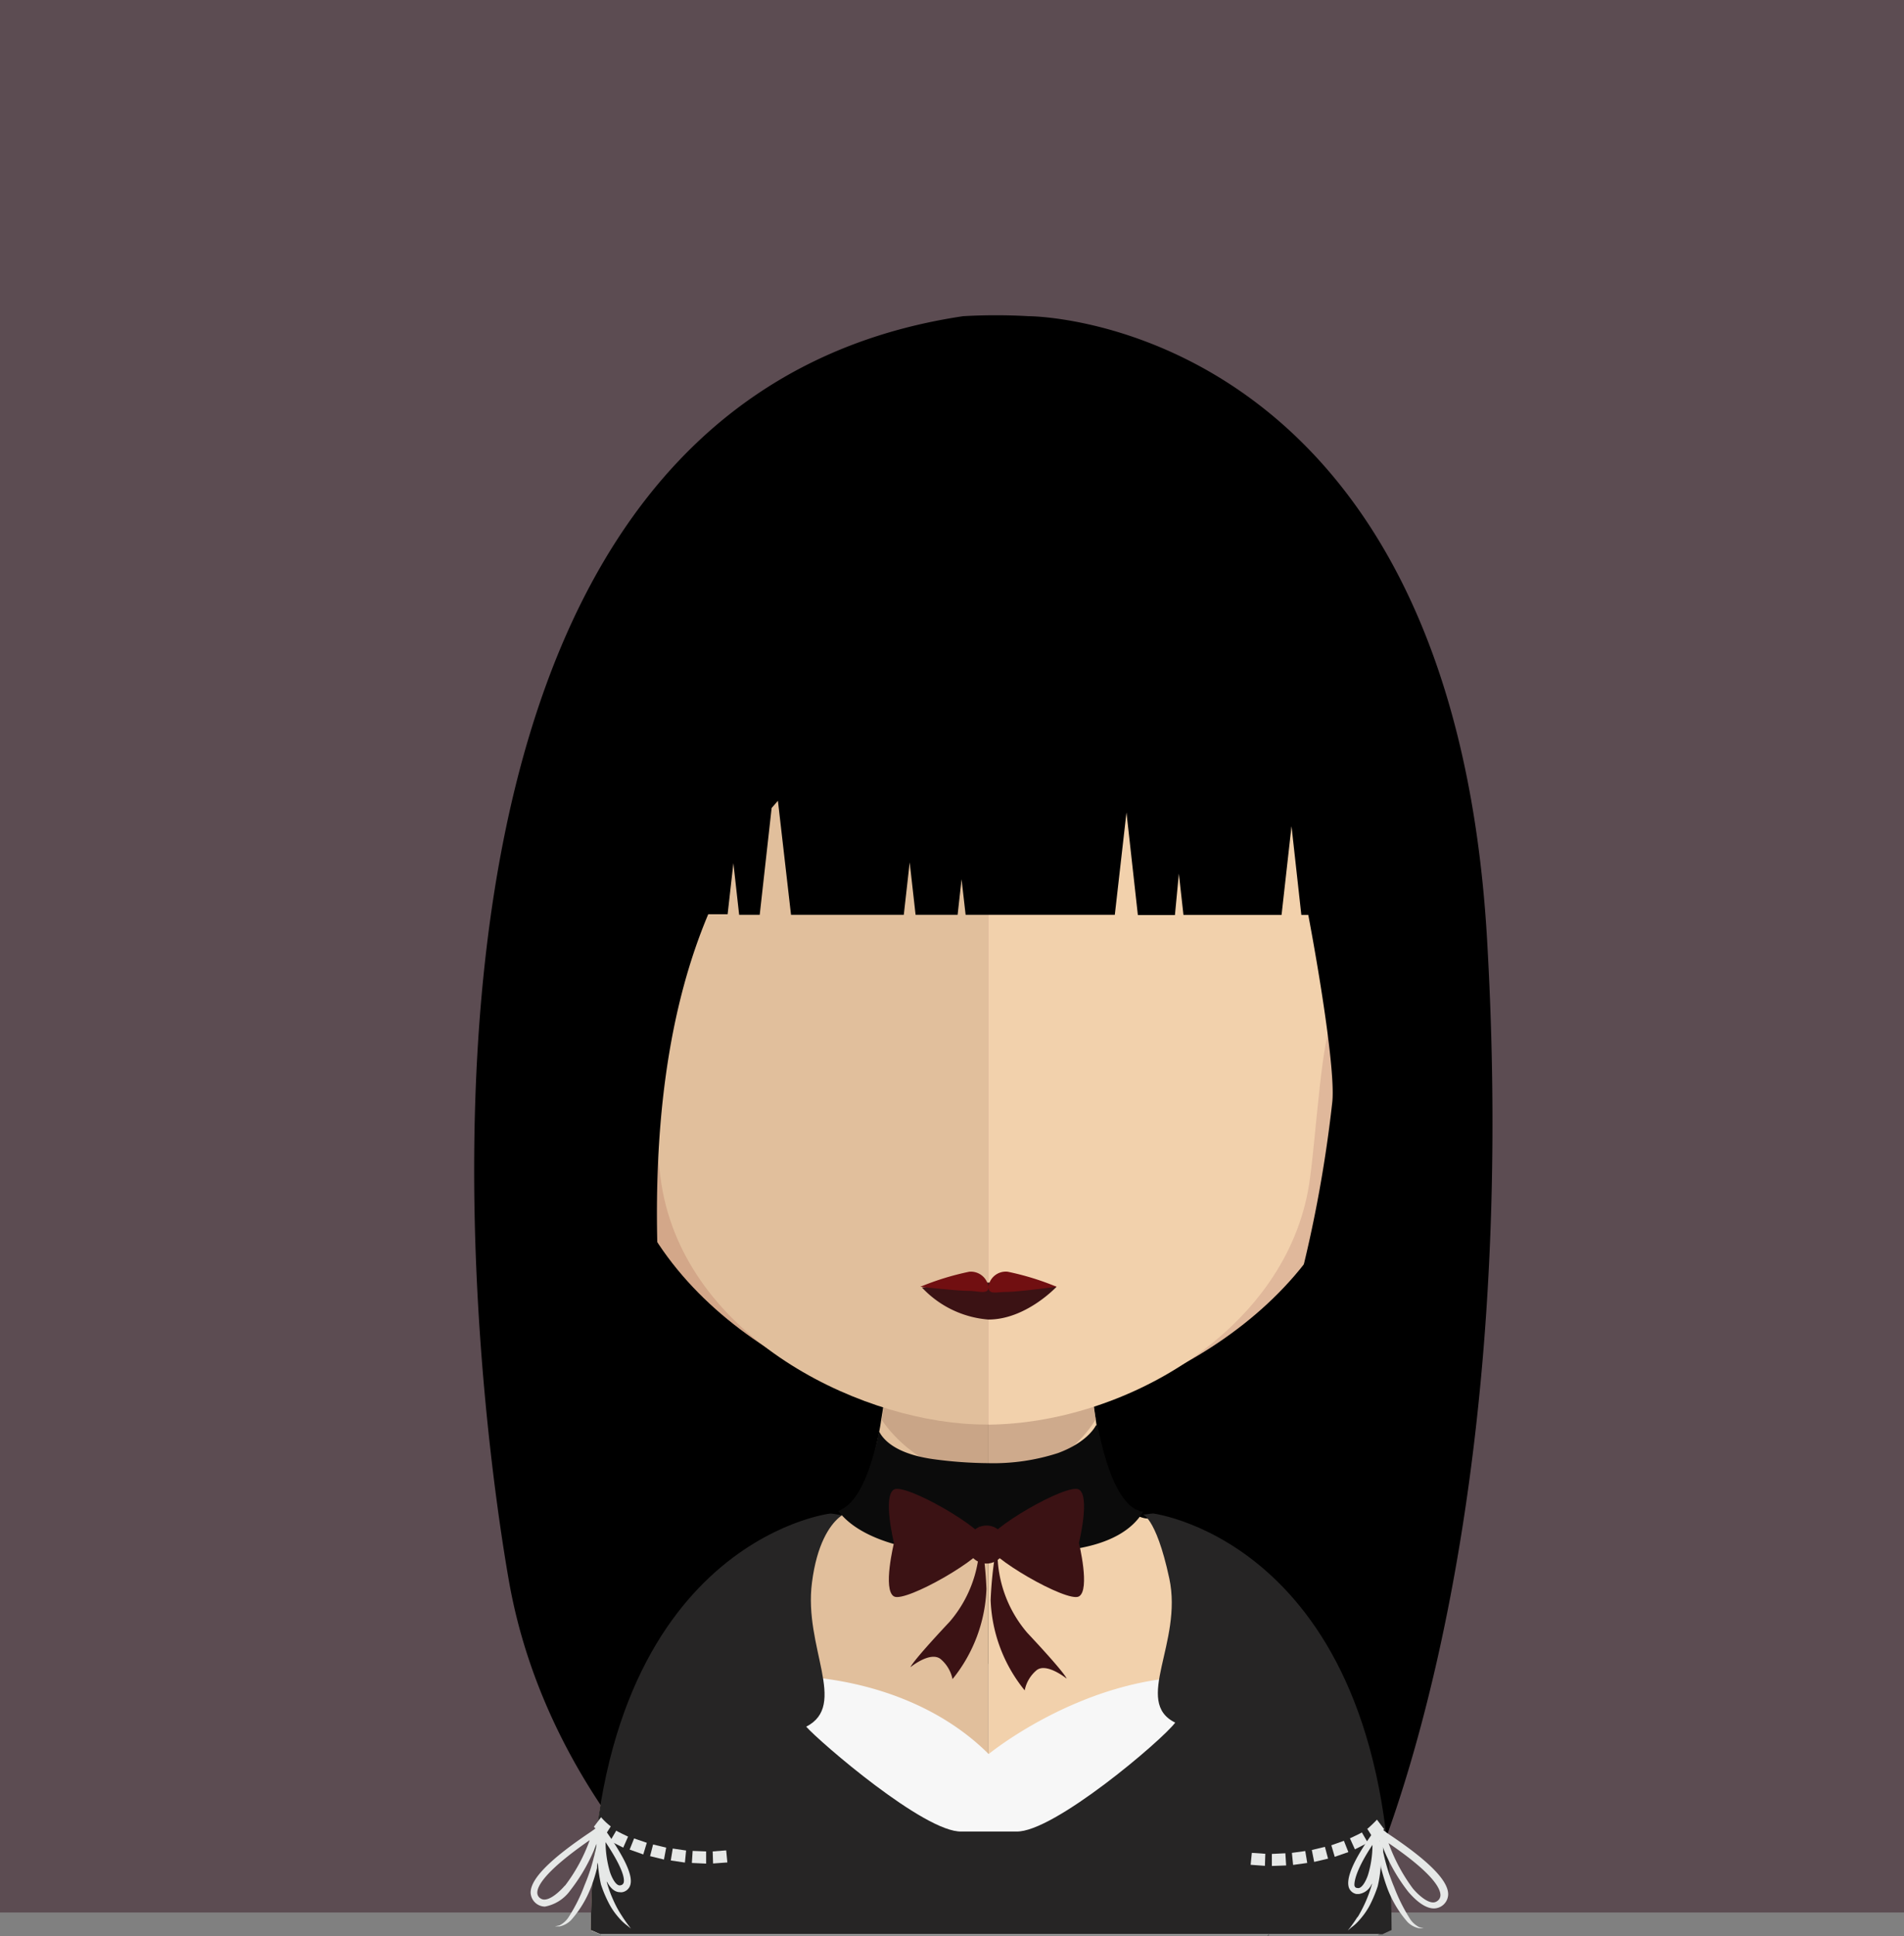 <svg xmlns="http://www.w3.org/2000/svg" viewBox="0 0 145.36 147.75"><rect x="0" y="0" width="145.36" height="147.75" fill="#808080" stroke="none"/><defs><style>.cls-1{fill:#5c4c52;}.cls-2{fill:#e1bf9c;}.cls-3{fill:#f2d1ac;}.cls-4,.cls-6{fill:#c09a80;}.cls-4{opacity:0.7;}.cls-5{fill:#d3a789;}.cls-7{fill:#e0b89b;}.cls-8{fill:#3b1214;}.cls-9{fill:#710f11;}.cls-10{fill:#f7f7f7;}.cls-11{fill:#262525;}.cls-12{fill:#0b0b0b;}.cls-13{fill:#e6e8e7;}</style></defs><title>Asset 181</title><g id="Layer_2" data-name="Layer 2"><g id="Layer_1-2" data-name="Layer 1"><rect class="cls-1" width="145.36" height="145.95"/><path d="M87.68,77.2c-4.63,0-8.86,2.58-12.13,6.82-3.4-5.46-8.21-8.88-13.55-8.88-10.31,0-18.68,12.7-18.68,28.38S51.69,131.89,62,131.89c4.63,0,8.87-2.58,12.13-6.82,3.41,5.46,8.21,8.89,13.55,8.89,10.32,0,18.68-12.71,18.68-28.38S98,77.2,87.68,77.2Z"/><path class="cls-2" d="M75.43,93.18v54.43H45.84l-.73-.31c0-29.2,18.12-31.38,18.12-31.38h.14a2.83,2.83,0,0,0,.4-.08c1.49-.42,2.51-2.62,3.19-5.77q.09-.37.15-.75c.06-.31.12-.62.16-.95.17-1,.32-2.05.42-3.15.06-.67.12-1.33.18-2,.27-3.35.35-7,.35-10.42C68.22,92.79,72.21,93.18,75.43,93.18Z"/><path class="cls-3" d="M105.84,147.3s-.27.1-.7.31H75.43V93.18h.06c3.22,0,7.22-.39,7.22-.39,0,3.42.08,7,.35,10.33.06.67.13,1.33.19,2,.12,1.14.25,2.22.41,3.24v0a5.67,5.67,0,0,0,.11.64l.12.65c.63,3,1.54,5.29,2.87,6a2.85,2.85,0,0,0,.31.12,1.8,1.8,0,0,0,.66.12S105.84,118.1,105.84,147.3Z"/><path class="cls-4" d="M83.65,108.33v0a9.52,9.52,0,0,1-8.19,4.46h0a10.29,10.29,0,0,1-8.15-4.44c.16-1,.3-2.05.41-3.15.06-.67.12-1.33.19-2a32.35,32.35,0,0,0,7.46,1h.09a30.69,30.69,0,0,0,7.63-1.06c.06.67.13,1.33.19,2C83.37,106.24,83.48,107.31,83.65,108.33Z"/><path class="cls-5" d="M75.39,34.7c-30.88-.06-31.06,24.75-29.68,40.94-2.12-3.8-8.38-2.4-7.87,3.69.49,5.82,9.34,8.46,9.22,7.82,2.53,13.18,17.08,20.51,28.33,21.54h.24v-74Z"/><path class="cls-6" d="M39.39,76.76a3.06,3.06,0,0,1,4.53-.82,2.37,2.37,0,0,1,.73,2.7c-.22.78-1.09.84-.87,2A2.1,2.1,0,0,0,45,82.39c.37.31.83.54,1.06,1.1a2.89,2.89,0,0,1,.14,1.68c-.24,1-1.72.2-2.71-.23a19,19,0,0,1-3.24-2.5C39,81,38.36,78.32,39.39,76.76Z"/><path class="cls-7" d="M75.55,34.7c30.88-.06,31.06,24.75,29.68,40.94,2.12-3.8,8.38-2.4,7.87,3.69-.49,5.82-9.34,8.46-9.22,7.82-2.53,13.18-17.08,20.51-28.33,21.54h-.24v-74Z"/><path class="cls-6" d="M111.77,76.76a3.06,3.06,0,0,0-4.53-.82,2.39,2.39,0,0,0-.73,2.7c.22.78,1.09.84.87,2a2.1,2.1,0,0,1-1.25,1.72c-.37.31-.83.54-1.06,1.1a2.89,2.89,0,0,0-.14,1.68c.24,1,1.72.2,2.71-.23a18.59,18.59,0,0,0,3.24-2.5C112.2,81,112.8,78.32,111.77,76.76Z"/><path class="cls-2" d="M75.23,41.72c-10.31,0-17.86,2.84-22.43,8.46C46.42,58,46.66,70,49,78.59c.72,2.63,1.09,9.71,1.59,12.31,2.22,11.62,15.73,17.81,24.62,17.81h.24v-67Z"/><path class="cls-3" d="M97.61,50.19c-4.53-5.58-12-8.42-22.14-8.47v67c10.16-.1,22.3-6.89,24.38-17.8.5-2.6.87-9.68,1.59-12.31C103.79,70,104,58.05,97.61,50.19Z"/><path class="cls-8" d="M80.66,98.2s-2.33,2.5-5.2,2.5a7.77,7.77,0,0,1-5.07-2.44,33.07,33.07,0,0,1,5.07-.38A42.64,42.64,0,0,1,80.66,98.2Z"/><path class="cls-9" d="M76.93,97.05a1.34,1.34,0,0,0-1.47,1.14A1.36,1.36,0,0,0,74,97.05a20.74,20.74,0,0,0-3.74,1.15s2.85.31,3.66.31,1.53.32,1.55-.29c0,.61.6.37,1.41.37s3.79-.39,3.79-.39A20.59,20.59,0,0,0,76.93,97.05Z"/><path d="M113.53,71.7C110.8,24.45,79,24.13,78.53,24.13a43.63,43.63,0,0,0-5,0C24,31.52,37.56,113.36,38.87,120.74c2.88,16.18,14.74,26.05,14.74,26.05s-5.25-6.76-1.4-14.53a4.06,4.06,0,0,0,.32-1.21,44.57,44.57,0,0,0,7.74,6s-8.43-13.92-9.92-38.22c-.78-12.84.83-22.21,3.72-29.06h1.48l.44-3.9,0,0,.44,3.94H58l.91-8.15.48-.55,1,8.7H69l.45-4,.45,4h3.21l.3-2.71.31,2.71H85.11L86,62l.87,7.83h2.83L90,66.67l.35,3.15h7.49l.76-6.77.75,6.77h.53c1,5.32,2.07,12.17,1.83,14.31a99.7,99.7,0,0,1-2.94,15.35c-.3.56-2.25,11.81-2.3,13.63a43.74,43.74,0,0,1-5.64,20.6s3.27-2.22,5.9-7.76h0c.56,3.89,2.29,9.73,2.66,11.67.78,4.11-2.62,10.13-2.62,10.13a15.89,15.89,0,0,0,4.29-6,31.51,31.51,0,0,0,1.72-4.85,15.5,15.5,0,0,0,.19,1.7,48.6,48.6,0,0,1,.8,6.67S116.35,120.34,113.53,71.7Z"/><path class="cls-10" d="M105.9,147.34a5.62,5.62,0,0,0-.7.31H45.89c-.47-.22-.72-.31-.72-.31A47.19,47.19,0,0,1,47.68,131c6.66-4.59,20.4-4.53,27.8,2.86,0,0,11.46-9.42,23.1-4.47a17.19,17.19,0,0,1,5.52,3.72A50.75,50.75,0,0,1,105.9,147.34Z"/><path class="cls-11" d="M106.24,147.29s-.27.11-.7.32H45.84l-.73-.32c0-29.57,18.24-31.78,18.24-31.78h.14c.13,0,.77.15.9.11,1.5-.42-1.65-.74-2.4,5.15-.65,4.94,2.78,9.35-.44,11,1,1.14,9.07,8.11,11.86,8h4.18c2.82.1,11.17-7,12.13-8.31-3.23-1.59.6-6.1-.45-11s-2.15-4.9-2-4.88.55-.08.78-.08C88,115.51,106.24,117.72,106.24,147.29Z"/><path class="cls-12" d="M87.26,115.38c-.75,1.26-2.43,2.55-6.06,2.94a54.28,54.28,0,0,1-5.7.35c-7.24,0-10.29-1.76-11.5-3.36,1.31-.49,2.22-2.36,2.87-5a6.37,6.37,0,0,0,.16-.69c0-.12.06-.24.09-.37.33.65,1.3,1.7,4.1,2.1h0a32.9,32.9,0,0,0,4.24.31,16,16,0,0,0,5.31-.77s0,0,0,0c2.36-.87,2.91-2.14,2.91-2.14l.14.11c0,.13,0,.23.06.35.63,3,1.54,5.29,2.86,6,.11,0,.21.1.32.13A.28.28,0,0,1,87.26,115.38Z"/><path class="cls-8" d="M74.7,116.31a9.45,9.45,0,0,1-2.19,7.44c-3,3.2-3,3.48-3,3.48S71,126,71.8,126.6a2.72,2.72,0,0,1,.92,1.54,11.6,11.6,0,0,0,2.59-6.89A30.19,30.19,0,0,0,74.7,116.31Z"/><path class="cls-8" d="M76.24,117.17a9.44,9.44,0,0,0,2.19,7.44c3,3.2,3,3.49,3,3.49s-1.53-1.24-2.29-.64a2.68,2.68,0,0,0-.91,1.54,11.58,11.58,0,0,1-2.6-6.89A30.19,30.19,0,0,1,76.24,117.17Z"/><path class="cls-8" d="M76.76,117.75a1.45,1.45,0,1,1-2.89,0,1.45,1.45,0,0,1,2.89,0Z"/><path class="cls-8" d="M68.25,117.75s-.88-3.57,0-4.08,7.06,3.06,7.06,4.08-6.18,4.58-7.06,4.08S68.25,117.75,68.25,117.75Z"/><path class="cls-8" d="M82.37,117.75s.88-3.57,0-4.08-7.06,3.06-7.06,4.08,6.18,4.58,7.06,4.08S82.37,117.75,82.37,117.75Z"/><path class="cls-13" d="M46.14,140.15l.49-.77a4.91,4.91,0,0,1-.74-.7l-.55.73.37.4A1.64,1.64,0,0,0,46.14,140.15Z"/><path class="cls-13" d="M47.58,141l.37-.84s-.91-.43-.9-.46l-.47.8S47.58,141,47.58,141Z"/><polygon class="cls-13" points="49.11 141.52 49.38 140.63 48.41 140.3 48.07 141.15 49.11 141.52"/><polygon class="cls-13" points="50.69 141.91 50.86 141 49.86 140.76 49.63 141.65 50.69 141.91"/><polygon class="cls-13" points="52.29 142.14 52.38 141.22 51.36 141.07 51.21 141.98 52.29 142.14"/><polygon class="cls-13" points="53.91 142.22 53.91 141.29 52.88 141.25 52.82 142.17 53.91 142.22"/><polygon class="cls-13" points="55.53 142.13 55.44 141.21 54.41 141.29 54.44 142.21 55.53 142.13"/><path class="cls-13" d="M46.82,145a9,9,0,0,1-.49-1.35s0,0,0-.07c.21.41.54.82,1,.82a.57.57,0,0,0,.18,0,.78.78,0,0,0,.59-.49c.26-.68-.32-2-1.78-4.09l-.25-.45-.14-.23-.24.21-.22.18-.33.24c-3.11,2.08-4.63,3.6-4.63,4.66a1.11,1.11,0,0,0,1.09,1.07h0a3.07,3.07,0,0,0,1.94-1.24,13.75,13.75,0,0,0,2-3.54c0,.15-.05.31-.08.48a14,14,0,0,1-.83,2.66,12.52,12.52,0,0,1-1.25,2.49,1.78,1.78,0,0,1-.66.58l-.35.08h.37a1.76,1.76,0,0,0,.86-.48,8.18,8.18,0,0,0,1.51-2.48,11.59,11.59,0,0,0,.47-1.49c0-.14,0-.27.06-.41a11.26,11.26,0,0,0,.24,1.66,9.47,9.47,0,0,0,.59,1.41,5.29,5.29,0,0,0,.75,1.1,3.81,3.81,0,0,0,.68.64l.27.22a11.5,11.5,0,0,1-.71-1A7.88,7.88,0,0,1,46.82,145Zm-3.69-1.11c-.25.3-1.26,1.36-1.84,1a.51.51,0,0,1-.27-.46c0-.47.53-1.6,4-4A12.93,12.93,0,0,1,43.13,143.91Zm4.47-.19a.26.26,0,0,1-.22.17c-.3.1-.63-.46-.81-1a8.29,8.29,0,0,1-.34-2.29C47.7,142.78,47.69,143.5,47.6,143.72Zm-1.93-3.44,0,0,0,.12v-.09Z"/><path class="cls-13" d="M104.87,140.33l-.49-.77c0,.05.75-.68.74-.7l.55.73-.37.4A1.64,1.64,0,0,1,104.87,140.33Z"/><path class="cls-13" d="M103.44,141.13l-.38-.84s.92-.43.91-.45l.46.79S103.44,141.13,103.44,141.13Z"/><polygon class="cls-13" points="101.9 141.7 101.64 140.82 102.6 140.48 102.94 141.34 101.9 141.7"/><polygon class="cls-13" points="100.33 142.09 100.15 141.18 101.15 140.94 101.39 141.84 100.33 142.09"/><polygon class="cls-13" points="98.72 142.32 98.63 141.4 99.65 141.26 99.8 142.17 98.72 142.32"/><polygon class="cls-13" points="97.1 142.4 97.1 141.48 98.13 141.43 98.19 142.36 97.1 142.4"/><polygon class="cls-13" points="95.48 142.31 95.57 141.4 96.6 141.47 96.57 142.39 95.48 142.31"/><path class="cls-13" d="M103.61,146.33c-.4.63-.72,1-.72,1l.27-.23a3.78,3.78,0,0,0,.68-.64,5.48,5.48,0,0,0,.75-1.09,10.06,10.06,0,0,0,.59-1.42,9.81,9.81,0,0,0,.24-1.65c0,.13,0,.26.06.41a14.85,14.85,0,0,0,.47,1.48,8.37,8.37,0,0,0,1.51,2.49,1.73,1.73,0,0,0,.86.47h.37l-.34-.08a1.89,1.89,0,0,1-.67-.58,13.71,13.71,0,0,1-1.25-2.49,15,15,0,0,1-.83-2.66c0-.18,0-.33-.07-.48a13.53,13.53,0,0,0,2,3.53c.4.46,1.17,1.25,1.94,1.25h0a1.1,1.1,0,0,0,1.09-1.08c0-1.06-1.51-2.58-4.63-4.65l-.33-.25-.21-.18-.25-.21-.13.24-.26.45c-1.46,2.06-2,3.4-1.77,4.09a.76.76,0,0,0,.58.49l.18,0a1.26,1.26,0,0,0,1-.81.14.14,0,0,0,0,.07,10.41,10.41,0,0,1-1.07,2.47Zm2.36-5.7c3.49,2.37,4,3.51,4,4a.55.55,0,0,1-.28.47c-.57.38-1.59-.68-1.84-1A13.44,13.44,0,0,1,106,140.63Zm-1.19.16a7.88,7.88,0,0,1-.34,2.29c-.18.54-.51,1.09-.81,1-.15,0-.2-.1-.22-.17S103.31,143,104.78,140.79Zm.57-.3v.06a.5.5,0,0,1,0-.12v.06Z"/></g></g></svg>
